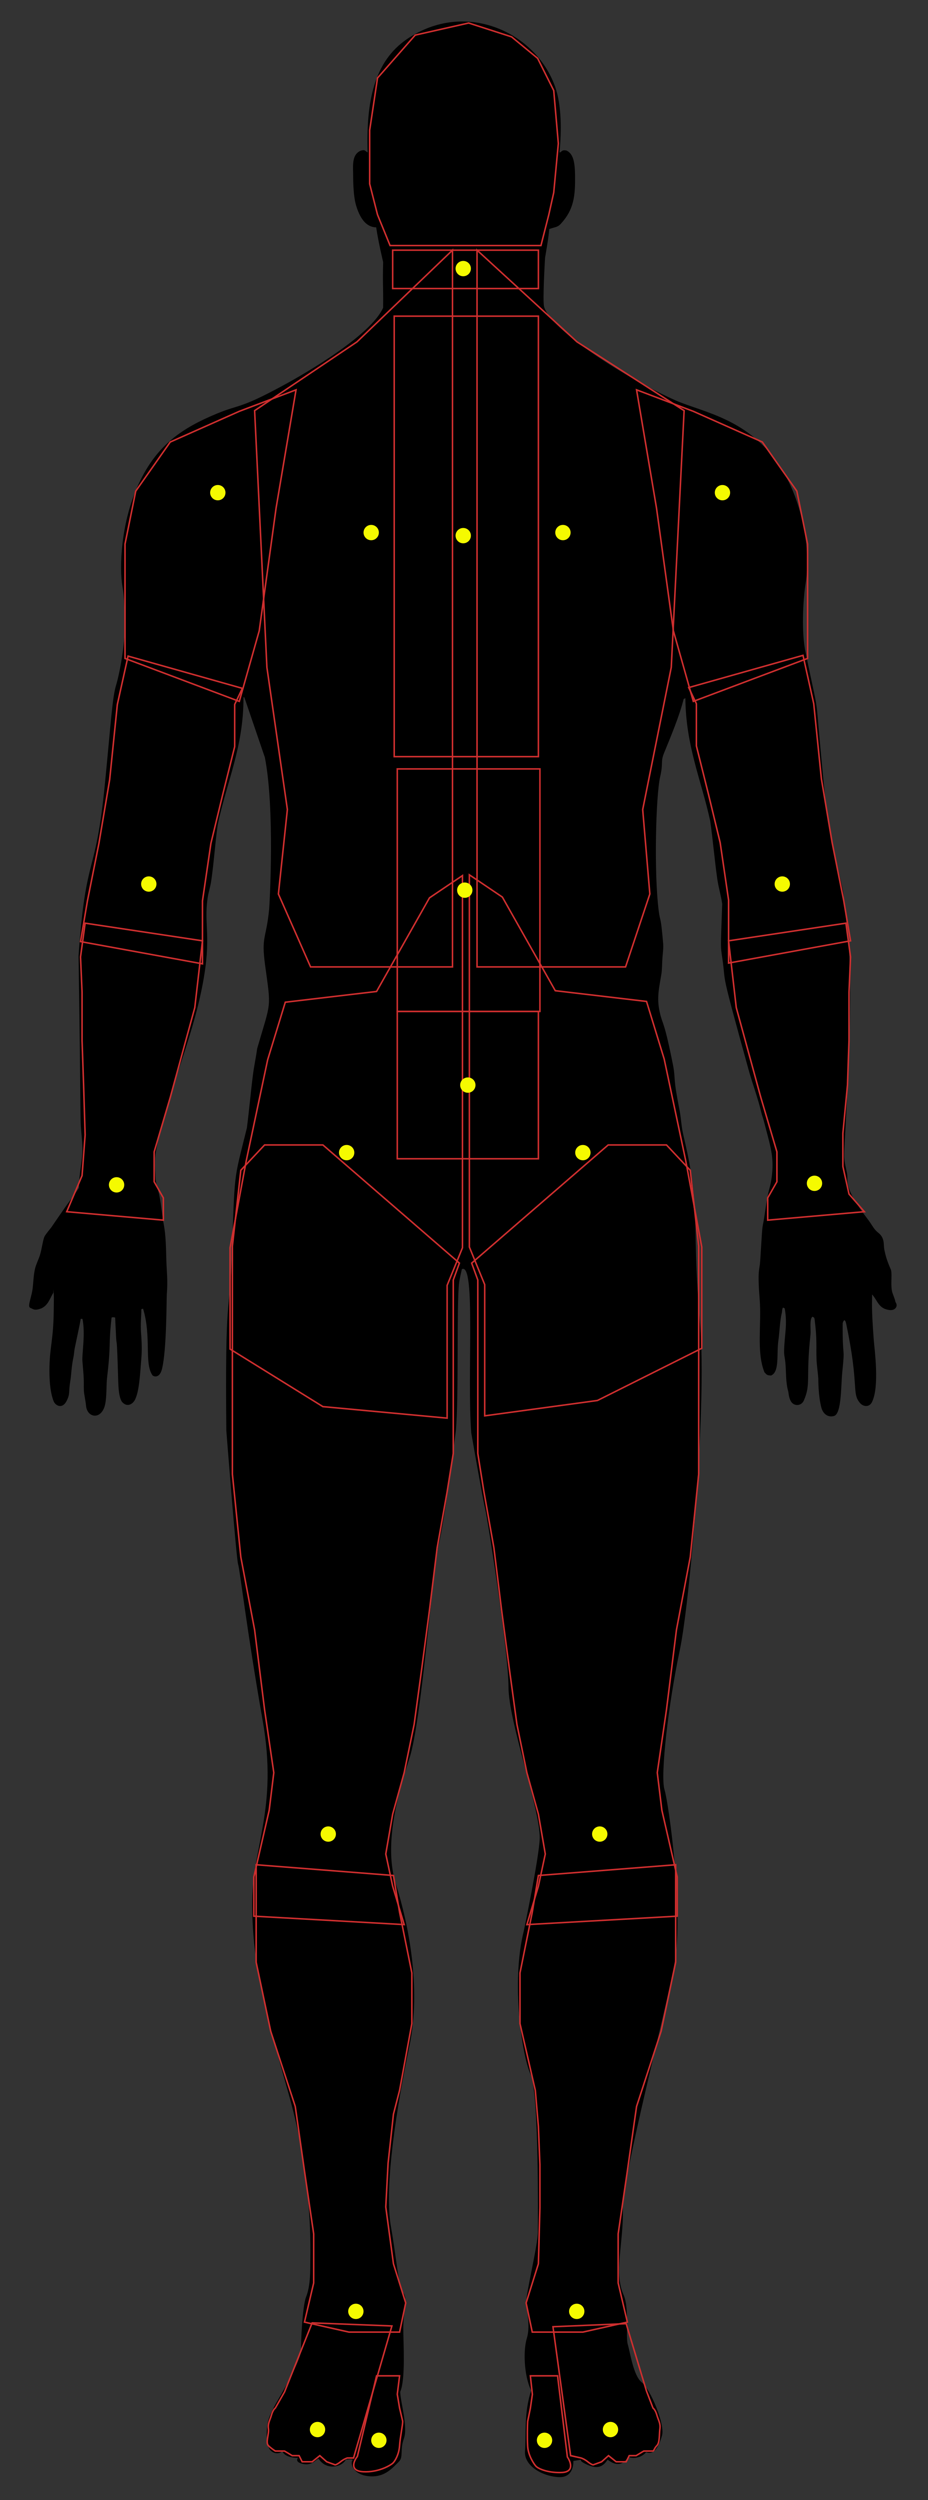 <svg width="605" height="1629" viewBox="0 0 605 1629" fill="none" xmlns="http://www.w3.org/2000/svg">
<rect x="0" y="0" width="605" height="1629" fill="#333333" stroke="none"/>
<g id="humanOutline2">
<path id="Vector" d="M307.243 933.667C304.356 896.055 310.359 822.203 301.102 826.938C301.102 826.938 299.589 833.522 299.329 835.579C297.577 849.573 299.208 909.985 297.195 932.102C297.195 932.102 290.032 989.977 286.044 1006.21C282.056 1022.44 274.878 1121.44 266.9 1145.78C258.924 1170.13 250.15 1202.58 258.126 1227.74C266.102 1252.9 274.878 1295.09 266.9 1333.23C258.924 1371.37 250.15 1424.52 254.936 1451.3C258.457 1471.01 259.722 1489.85 262.914 1493.9C266.102 1497.96 262.914 1506.07 262.914 1516.63C262.914 1527.17 264.508 1549.9 260.919 1558.42C260.919 1564.5 266.102 1581.14 263.313 1588.85C260.52 1596.56 263.313 1601.02 259.722 1604.26C256.133 1607.51 250.15 1616.03 236.989 1612.79C229.011 1610.35 228.614 1604.26 229.811 1603.05C231.006 1601.83 225.422 1602.64 225.422 1602.64C222.642 1607.82 212.662 1609.51 207.874 1602.24C207.078 1601.02 204.287 1606.7 197.905 1605.48C191.523 1604.26 194.316 1601.43 194.316 1601.43C194.316 1601.43 185.939 1601.83 183.946 1596.96C183.547 1598.18 179.559 1599.8 176.367 1596.56C173.177 1593.31 173.576 1582.76 174.773 1577.49C175.968 1572.21 181.569 1563.09 183.547 1559.63C186.338 1554.77 196.708 1536.1 196.309 1530.83C196.061 1527.56 197.105 1502.83 199.499 1496.75C201.893 1490.66 202.292 1483.35 202.292 1475.24C202.292 1467.12 204.287 1421.28 188.333 1364.88C172.379 1308.48 164.802 1280.89 164.405 1241.94C164.006 1202.99 181.552 1179.46 171.182 1120.63C160.814 1061.79 156.427 1022.84 155.23 1019.19C154.033 1015.54 147.555 932.101 147.555 932.101C146.641 841.236 149.675 856.508 150.905 823.526C153.258 760.274 151.956 771.505 160.955 734.914C162.532 722.756 163.409 711.875 164.986 699.711C165.643 694.641 166.996 688.293 167.655 683.222C176.851 651.569 176.797 657.919 172.846 628.971C170.236 609.802 173.504 612.281 175.46 592.508C175.804 589.003 179.254 526.976 172.68 493.503C168.214 480.437 163.748 467.369 159.28 454.306H158.723C158.924 486.457 147.674 509.844 141.971 537.239C140.104 550.24 139.579 561.123 137.674 574.115C137.089 578.129 135.961 580.972 135.359 585.11C132.763 602.971 138.179 610.078 131.922 642.326C124.68 679.643 108.995 712.234 101.772 749.685C100.575 755.883 101.219 762.549 101.456 768.596C102.041 772.627 103.071 774.926 103.931 779.148C105.126 785.009 105.711 792.315 106.794 797.966C108.128 804.908 108.232 813.276 108.458 821.401C108.665 828.747 109.495 833.94 108.746 843.271C108.528 845.99 108.713 879.599 105.612 891.958C104.178 897.659 100.92 897.232 99.535 896.237C93.819 888.583 98.92 871.118 93.255 852.638C92.696 853.018 92.696 852.684 92.137 853.063C92.221 857.11 91.47 862.336 91.958 868.545C92.737 878.522 92.336 882.687 92.028 886.579C91.196 897.151 90.684 906.298 88.104 911.797C86.709 914.771 82.904 917.388 79.435 913.276C77.498 909.974 77.227 905.102 77.024 898.217C76.146 868.163 76.055 877.923 75.69 871.248C75.302 864.065 75.08 858.48 75.08 858.48C74.19 858.244 73.586 858.127 72.735 858.458C70.568 878.156 72.557 874.177 69.775 897.904C69.284 902.091 69.636 909.931 68.55 914.982C66.321 925.345 56.879 924.033 56.106 916.01C55.841 913.27 55.22 910.323 54.868 907.924C54.488 905.332 54.704 901.664 54.614 898.935C54.475 894.726 54.049 891.047 53.726 886.865C53.353 882.026 55.81 868.971 53.749 859.315C53.723 859.315 52.607 859.315 52.633 859.315C51.899 863.674 50.388 870.268 48.664 878.76C48.399 880.069 48.265 882.391 47.983 883.734C46.434 891.128 46.59 895.31 45.817 899.883C44.603 907.107 45.87 908.2 43.312 913.006C40.521 918.255 36.177 915.863 35.016 913.086C33.215 908.776 32.202 901.745 32.221 893.112C32.258 877.117 34.937 873.755 35.046 852.492C35.069 848.089 35.313 844.216 34.764 840.143V842.273C32.329 846.382 31.391 850.401 26.948 852.495C24.735 853.284 22.947 853.74 21.285 852.859C19.661 852.006 18.567 852.336 19.166 849.123C19.627 846.654 20.756 843.263 21.18 840.216C21.818 835.635 21.735 831.518 22.821 826.711C23.453 823.922 25.189 820.507 26.024 817.826C27.39 813.442 27.982 807.376 29.18 805.352C30.083 803.819 32.184 801.378 33.49 799.654C33.836 799.198 42.434 786.473 45.776 782.081C49.132 777.672 51.475 773.94 51.475 773.94C51.526 762.195 54.534 755.162 53.555 743.865C51.863 724.307 53.06 745.625 51.216 622.633C55.996 554.372 62.261 573.012 68.352 511.115C72.41 470.063 73.15 454.841 75.716 446.318C78.168 438.171 82.056 417.226 81.373 402.643C80.914 392.842 80.923 388.422 79.83 382.166C77.78 370.412 78.399 339.427 91.555 312.867C103.032 289.692 118.873 278.819 141.184 269.578C156.715 263.144 155.617 266.788 184.162 251.365C201.236 242.138 241.976 218.107 249.783 200.502C249.907 184.183 249.417 186.059 249.792 170.724C249.792 170.724 246.579 157.426 245.262 148.133C238.408 148.059 234.493 141.684 232.135 133.815C230.041 126.835 230.258 114.553 230.217 112.917C230.054 106.55 229.776 100.467 235.212 98.147C236.657 97.805 236.913 97.77 237.563 97.939C238.399 98.151 238.841 99.07 239.678 99.282C238.622 66.046 243.916 40.036 265.364 25.439C303.511 -0.523 349.558 21.053 361.959 56.682C366.109 68.609 366.171 85.025 364.75 99.284H365.307C366.519 98.263 366.752 97.656 369.184 98.046C373.487 99.936 374.775 104.966 374.896 114.011C375.073 127.456 374.296 136.443 365.529 145.914C363.34 148.28 361.247 148.004 358.052 149.272C357.845 153.917 355.349 167.888 355.349 167.888C355.349 167.888 353.646 196.056 354.698 199.826C359.062 215.389 410.444 247.685 440.49 260.906C458.238 268.72 488.934 272.674 509.521 305.48C523.384 327.559 528.672 358.977 525.225 379.956C523.856 388.26 522.329 408.906 524.77 422.9C535.688 476.933 529.99 439.182 537.191 511.853C540.894 549.148 541.817 544.338 549.259 578.916C550.136 582.995 550.053 585.751 550.605 590.98C552.268 606.846 556.225 621.404 553.097 695.909C550.298 762.286 549.137 749.401 552.154 764.263C553.362 770.255 549.091 772.695 566.211 795.06C567.711 797.018 569.299 799.932 570.792 801.555C572.486 803.399 574.061 803.961 575.249 806.484C576.563 809.286 575.972 811.664 576.629 814.758C577.436 818.497 578.276 821.484 580.734 827.107C581.747 829.434 580.659 835.888 581.387 840.568C581.797 843.205 583.348 845.728 583.775 848.307C583.777 848.328 584.714 849.607 584.537 850.789C584.281 852.477 582.533 854.169 579.156 853.443C572.71 852.403 572.055 847.21 568.545 843.407C568.625 848.746 567.95 850.688 569.644 873.135C570.071 878.797 573.537 903.471 568.445 913.596C566.689 917.091 562.724 916.593 560.642 914.107C555.077 907.464 560.269 903.422 551.717 862.747C550.601 857.476 549.368 862.136 549.368 862.136C549.208 887.6 551.034 875.204 549.118 893.972C548.176 903.098 548.743 921.255 543.673 922.612C539.015 923.865 536.307 920.294 535.492 917.195C533.37 909.088 533.536 899.133 533.478 898.133C533.324 895.404 532.452 889.013 532.343 886.219C531.978 877.005 532.84 873.401 531.041 859.302C530.898 858.128 529.579 857.953 529.579 857.953C527.618 859.771 528.728 866.406 528.393 869.503C525.243 898.425 528.835 901.566 524.042 912.534C522.414 916.255 517.562 916.416 515.609 913.026C514.167 910.513 514.083 907.299 513.904 906.674C512.148 900.585 512.57 893.868 512.041 888.104C511.687 884.294 511.115 883.22 511.185 880.146C511.418 869.709 513.494 863.182 511.597 852.495C511.224 852.308 510.85 852.117 510.479 851.932C509.734 853.089 510.02 854.122 509.647 855.648C508.435 860.576 508.243 867.801 507.443 873.506C506.184 882.523 508.354 893.866 502.659 896.239C499.868 896.048 500.056 895.858 498.385 894.154C493.009 880.597 496.58 863.067 495.268 846.633C493.682 826.862 495.204 827.952 495.618 821.448C497.535 790.375 496.584 805.053 498.823 789.266C501.085 773.323 501.877 775.404 502.956 768.039C505.015 753.986 502.29 747.188 497.957 730.334C497.466 728.413 496.794 726.838 496.335 724.852C494.246 715.885 490.48 705.849 488.101 697.247C468.783 627.419 473.613 643.169 470.948 624.599C469.662 615.656 469.815 619.104 470.835 588.932C470.026 583.333 468.471 578.492 467.658 572.896C465.861 560.505 464.814 547.357 463.019 534.969C457.362 508.751 447.063 486.178 446.826 454.876C446.457 455.065 446.083 455.254 445.71 455.445C442.902 466.557 437.568 479.26 432.927 490.62C430.522 496.514 432.509 496.946 430.405 505.998C427.519 518.422 426.26 569.82 429.52 594.044C430.447 600.997 430.717 595.854 432.313 614.492C432.597 617.846 432.149 620.292 431.865 624.13C431.632 627.268 431.641 631.837 431.227 634.403C429.759 643.49 427.988 649.934 430.077 659.368C432.097 668.477 432.754 663.623 438.828 694.31C439.822 699.323 439.579 701.93 440.294 707.675C440.859 712.221 442.372 719.933 443.13 723.94C443.875 727.857 444.193 732.895 444.918 736.755C446.486 745.103 453.001 766.646 453.378 798.818C454.082 858.349 457.854 854.323 457.402 901.062C456.788 957.982 448.818 1048.6 443.176 1075.18C435.599 1110.89 430.414 1157.15 433.209 1166.07C435.996 1175 445.572 1245.19 439.984 1277.65C434.402 1310.1 405.688 1417.63 406.087 1439.54C406.484 1461.45 400.168 1480.98 406.484 1495.12C410.474 1504.05 407.683 1522.31 409.277 1527.58C410.873 1532.85 412.866 1547.87 418.45 1552.33C424.034 1556.8 433.604 1579.51 431.611 1586.82C429.616 1594.12 426.426 1599.8 421.241 1597.78C416.856 1602.64 411.27 1601.43 410.075 1601.02C408.878 1600.61 405.688 1609.95 396.116 1602.64C393.724 1606.29 390.534 1609.13 383.751 1606.29C376.972 1603.45 378.967 1602.64 378.967 1602.64L373.782 1603.45C373.782 1603.45 374.578 1614 365.006 1614C355.436 1614 341.477 1607.51 342.275 1596.96C343.071 1586.41 341.477 1572.21 346.263 1557.61C341.477 1547.46 341.078 1531.23 343.472 1523.52C345.864 1515.82 343.472 1505.67 343.071 1500.4C342.672 1495.12 350.65 1463.07 350.65 1454.14C350.65 1445.21 351.448 1363.66 345.864 1351.49C340.28 1339.32 333.102 1291.44 341.477 1258.17C341.477 1258.17 351.587 1209.89 351.847 1197.72C352.244 1179.05 331.506 1121.85 331.506 1099.13C331.506 1076.4 317.946 989.979 316.352 983.487C314.758 976.995 307.243 933.667 307.243 933.667Z" fill="black"/>
<path id="r-hallux" d="M237 1610.5C227.8 1610.1 230.5 1603.67 233 1600.5L245.5 1548H260.5L259 1560L260.5 1569L262.5 1577.5C262.667 1579.83 260.9 1587.5 260.5 1593.5C260.1 1599.5 257.333 1603.83 256 1605C253.5 1607 246.2 1610.9 237 1610.5Z" stroke="#CF2F2F"/>
<path id="l-hallux" d="M366.383 1610.97C374.456 1610.57 372.087 1604.09 369.893 1600.9L363.5 1548H345.765L347.081 1560.09L345.765 1569.16L344.01 1577.72C343.863 1580.07 343.659 1587.95 344.01 1594C344.361 1600.05 348.33 1605.82 349.5 1607C351.694 1609.02 358.311 1611.37 366.383 1610.97Z" stroke="#CF2F2F"/>
<path id="cranium" d="M270.707 22.861L305.537 15L333.5 24L350.5 38L361 59L364 93.5L361 125.5L357.78 139.91L352.659 160H254.317L246.122 139.91L241 119.819V84.879L246.122 50.813L270.707 22.861Z" stroke="#CF2F2F"/>
<path id="ao" d="M351 163H256V188H351V163Z" stroke="#CF2F2F"/>
<path id="tc" d="M351 206H257V493H351V206Z" stroke="#CF2F2F"/>
<path id="lt" d="M352 501H259V659H352V501Z" stroke="#CF2F2F"/>
<path id="si" d="M351 659H259V755H351V659Z" stroke="#CF2F2F"/>
<path id="r-scapular-thoracic" d="M174.007 434.836L166 267.552L232.724 222.744L295 163V630H202.476L181.5 582.5L187.352 527.439L174.007 434.836Z" stroke="#CF2F2F"/>
<path id="l-scapular-thoracic" d="M437.621 434.836L446 267.552L376.172 222.744L311 163V630H407.828L423.655 582.5L419 527.5L437.621 434.836Z" stroke="#CF2F2F"/>
<path id="r-gh" d="M81.5 429L156 457L169 411L180 331L193 254L156 268L111 288L88.5 320L81.5 354.5V382.5V429Z" stroke="#CF2F2F"/>
<path id="l-gh" d="M526.5 429L452 457L439 411L428 331L415 254L452 268L497 288L519.5 320L526.5 354.5V382.5V429Z" stroke="#CF2F2F"/>
<path id="r-elbow" d="M132 628L52.5 613.5L57 587L64.5 549.5L71.5 508L76.5 459L83.5 427.5L158 448.5L153 459V486.5L145 518.5L137.5 549.5L132 587V609V628Z" stroke="#CF2F2F"/>
<path id="l-elbow" d="M475 627.5L554.5 613L550 586.5L542.5 549L535.5 507.5L530.5 458.5L523.5 427L449 448L454 458.5V486L462 518L469.5 549L475 586.5V608.5V627.5Z" stroke="#CF2F2F"/>
<path id="r-wrist" d="M106.5 795L43.5 789.5L53.5 766L55.5 739.5L54.5 707L53.5 678V646.5L52.5 623.5L55.5 601.5L132 613L127 656.5L111 715L100.5 750.5V770L106.5 780.5V795Z" stroke="#CF2F2F"/>
<path id="l-wrist" d="M500.5 795L563.5 789.5L553.5 778L549.5 760V738.5L552.5 707L553.5 678V646.5L554.5 623.5L551.5 601.5L475 613L480 656.5L496 715L506.5 750.5V770L500.5 780.5V795Z" stroke="#CF2F2F"/>
<path id="r-hip" d="M291.5 837.5V924L210.5 916.5L150 879V813L160.5 756.5L174.5 690.5L186 653L245.5 646L280 585L301.5 570.5V813L291.5 837.5Z" stroke="#CF2F2F"/>
<path id="l-hip" d="M316 837V922.5L389.5 912.5L457.5 878.5V812.5L447 756L433 690L421.5 652.5L362 645.5L327.5 584.5L306 570V812.5L316 837Z" stroke="#CF2F2F"/>
<path id="r-knee" d="M263.5 1254L165.5 1248.5V1223L175.5 1179.5L178.5 1155L172.5 1114L166 1062L157 1014.5L151.5 960.5V906V856.5V812L157 762.5L172.5 746H210.5L299.5 823L295.5 834V906V922V947L291.5 972L285 1008.5L280 1049L274.5 1090.5L270 1123.5L263.5 1155L256 1182L251.5 1208L256 1229L263.5 1254Z" stroke="#CF2F2F"/>
<path id="l-knee" d="M343.5 1254L441.5 1248.5V1223L431.5 1179.5L428.5 1155L434.5 1114L441 1062L450 1014.5L455.5 960.5V906V856.5V812L450 762.5L434.5 746H396.5L307.5 823L311.5 834V906V922V947L315.5 972L322 1008.5L327 1049L332.5 1090.5L337 1123.5L343.5 1155L351 1182L355.5 1208L351 1229L343.5 1254Z" stroke="#CF2F2F"/>
<path id="r-ankle" d="M227.5 1519.5L198.5 1513L204.5 1487.5V1455.5L198.5 1414.5L192.5 1372.5L176.5 1323.5L167 1278.5V1242V1215L256.5 1222L260.5 1246L268.5 1285.5V1318.5L260.5 1362L256.5 1377.5L253 1409.5L251.5 1438L256.5 1475L264.5 1500.5L260.5 1519.5H227.5Z" stroke="#CF2F2F"/>
<path id="l-ankle" d="M380 1519.5L409 1513L403 1487.5V1455.5L409 1414.5L415 1372.5L431 1323.5L440.5 1278.5V1242V1215L351 1222L347 1246L339 1285.5V1318.5L349 1362L351 1385.5L352 1410.5V1438.5L351 1475L343 1500.5L347 1519.5H380Z" stroke="#CF2F2F"/>
<path id="r-toes" d="M185.5 1558.5L203.5 1513.5L255.5 1515.5L230.5 1601.5H226.5C225.833 1601.67 224 1602.4 222 1604C220 1605.6 218.833 1606 218.5 1606L213 1604L208.5 1600L203.5 1604H197L195 1600H190.5L185.5 1597H179.5C178.667 1596.5 176.6 1595.1 175 1593.5C173 1591.5 175.5 1586 175 1582.5C174.5 1579 176 1577 177 1573.5C177.8 1570.7 179 1569.33 179.5 1569L185.5 1558.5Z" stroke="#CF2F2F"/>
<path id="l-toes" d="M421.5 1558L408.212 1514L360.5 1516L372 1600L378.712 1601.5C379.379 1601.67 381.212 1602.4 383.212 1604C385.212 1605.6 386.379 1606 386.712 1606L392.212 1604L396.712 1600L401.712 1604H408.212L410.212 1600H414.712L419.712 1597H425.712C426.546 1596.5 426.612 1595.1 428.212 1593.5C430.212 1591.5 429.712 1586 430.212 1582.5C430.712 1579 429.212 1577 428.212 1573.5C427.412 1570.7 426.212 1569.33 425.712 1569L421.5 1558Z" stroke="#CF2F2F"/>
<circle id="jt-r-gh" cx="142" cy="321" r="5" fill="#F5FA00"/>
<circle id="jt-occiput" cx="302" cy="155" r="5" fill=""/>
<circle id="jt-ao" cx="302" cy="175" r="5" fill="#F5FA00"/>
<circle id="jt-tc" cx="302" cy="349" r="5" fill="#F5FA00"/>
<circle id="jt-lt" cx="303" cy="580" r="5" fill="#F5FA00"/>
<circle id="jt-si" cx="305" cy="707" r="5" fill="#F5FA00"/>
<circle id="jt-r-scapular-thoracic" cx="242" cy="347" r="5" fill="#F5FA00"/>
<circle id="jt-l-scapular-thoracic" cx="367" cy="347" r="5" fill="#F5FA00"/>
<circle id="jt-r-elbow" cx="97" cy="576" r="5" fill="#F5FA00"/>
<circle id="jt-l-elbow" cx="510" cy="576" r="5" fill="#F5FA00"/>
<circle id="jt-r-wrist" cx="76" cy="772" r="5" fill="#F5FA00"/>
<circle id="jt-r-hip" cx="226" cy="751" r="5" fill="#F5FA00"/>
<circle id="jt-r-knee" cx="214" cy="1195" r="5" fill="#F5FA00"/>
<circle id="jt-r-ankle" cx="232" cy="1506" r="5" fill="#F5FA00"/>
<circle id="jt-r-hallux" cx="247" cy="1590" r="5" fill="#F5FA00"/>
<circle id="jt-r-toes" cx="207" cy="1583" r="5" fill="#F5FA00"/>
<circle id="jt-l-toes" cx="398" cy="1583" r="5" fill="#F5FA00"/>
<circle id="jt-l-hallux" cx="355" cy="1590" r="5" fill="#F5FA00"/>
<circle id="jt-l-ankle" cx="376" cy="1506" r="5" fill="#F5FA00"/>
<circle id="jt-l-knee" cx="391" cy="1195" r="5" fill="#F5FA00"/>
<circle id="jt-l-hip" cx="380" cy="751" r="5" fill="#F5FA00"/>
<circle id="jt-l-wrist" cx="531" cy="771" r="5" fill="#F5FA00"/>
<circle id="jt-l-gh" cx="471" cy="321" r="5" fill="#F5FA00"/>
</g>
</svg>
